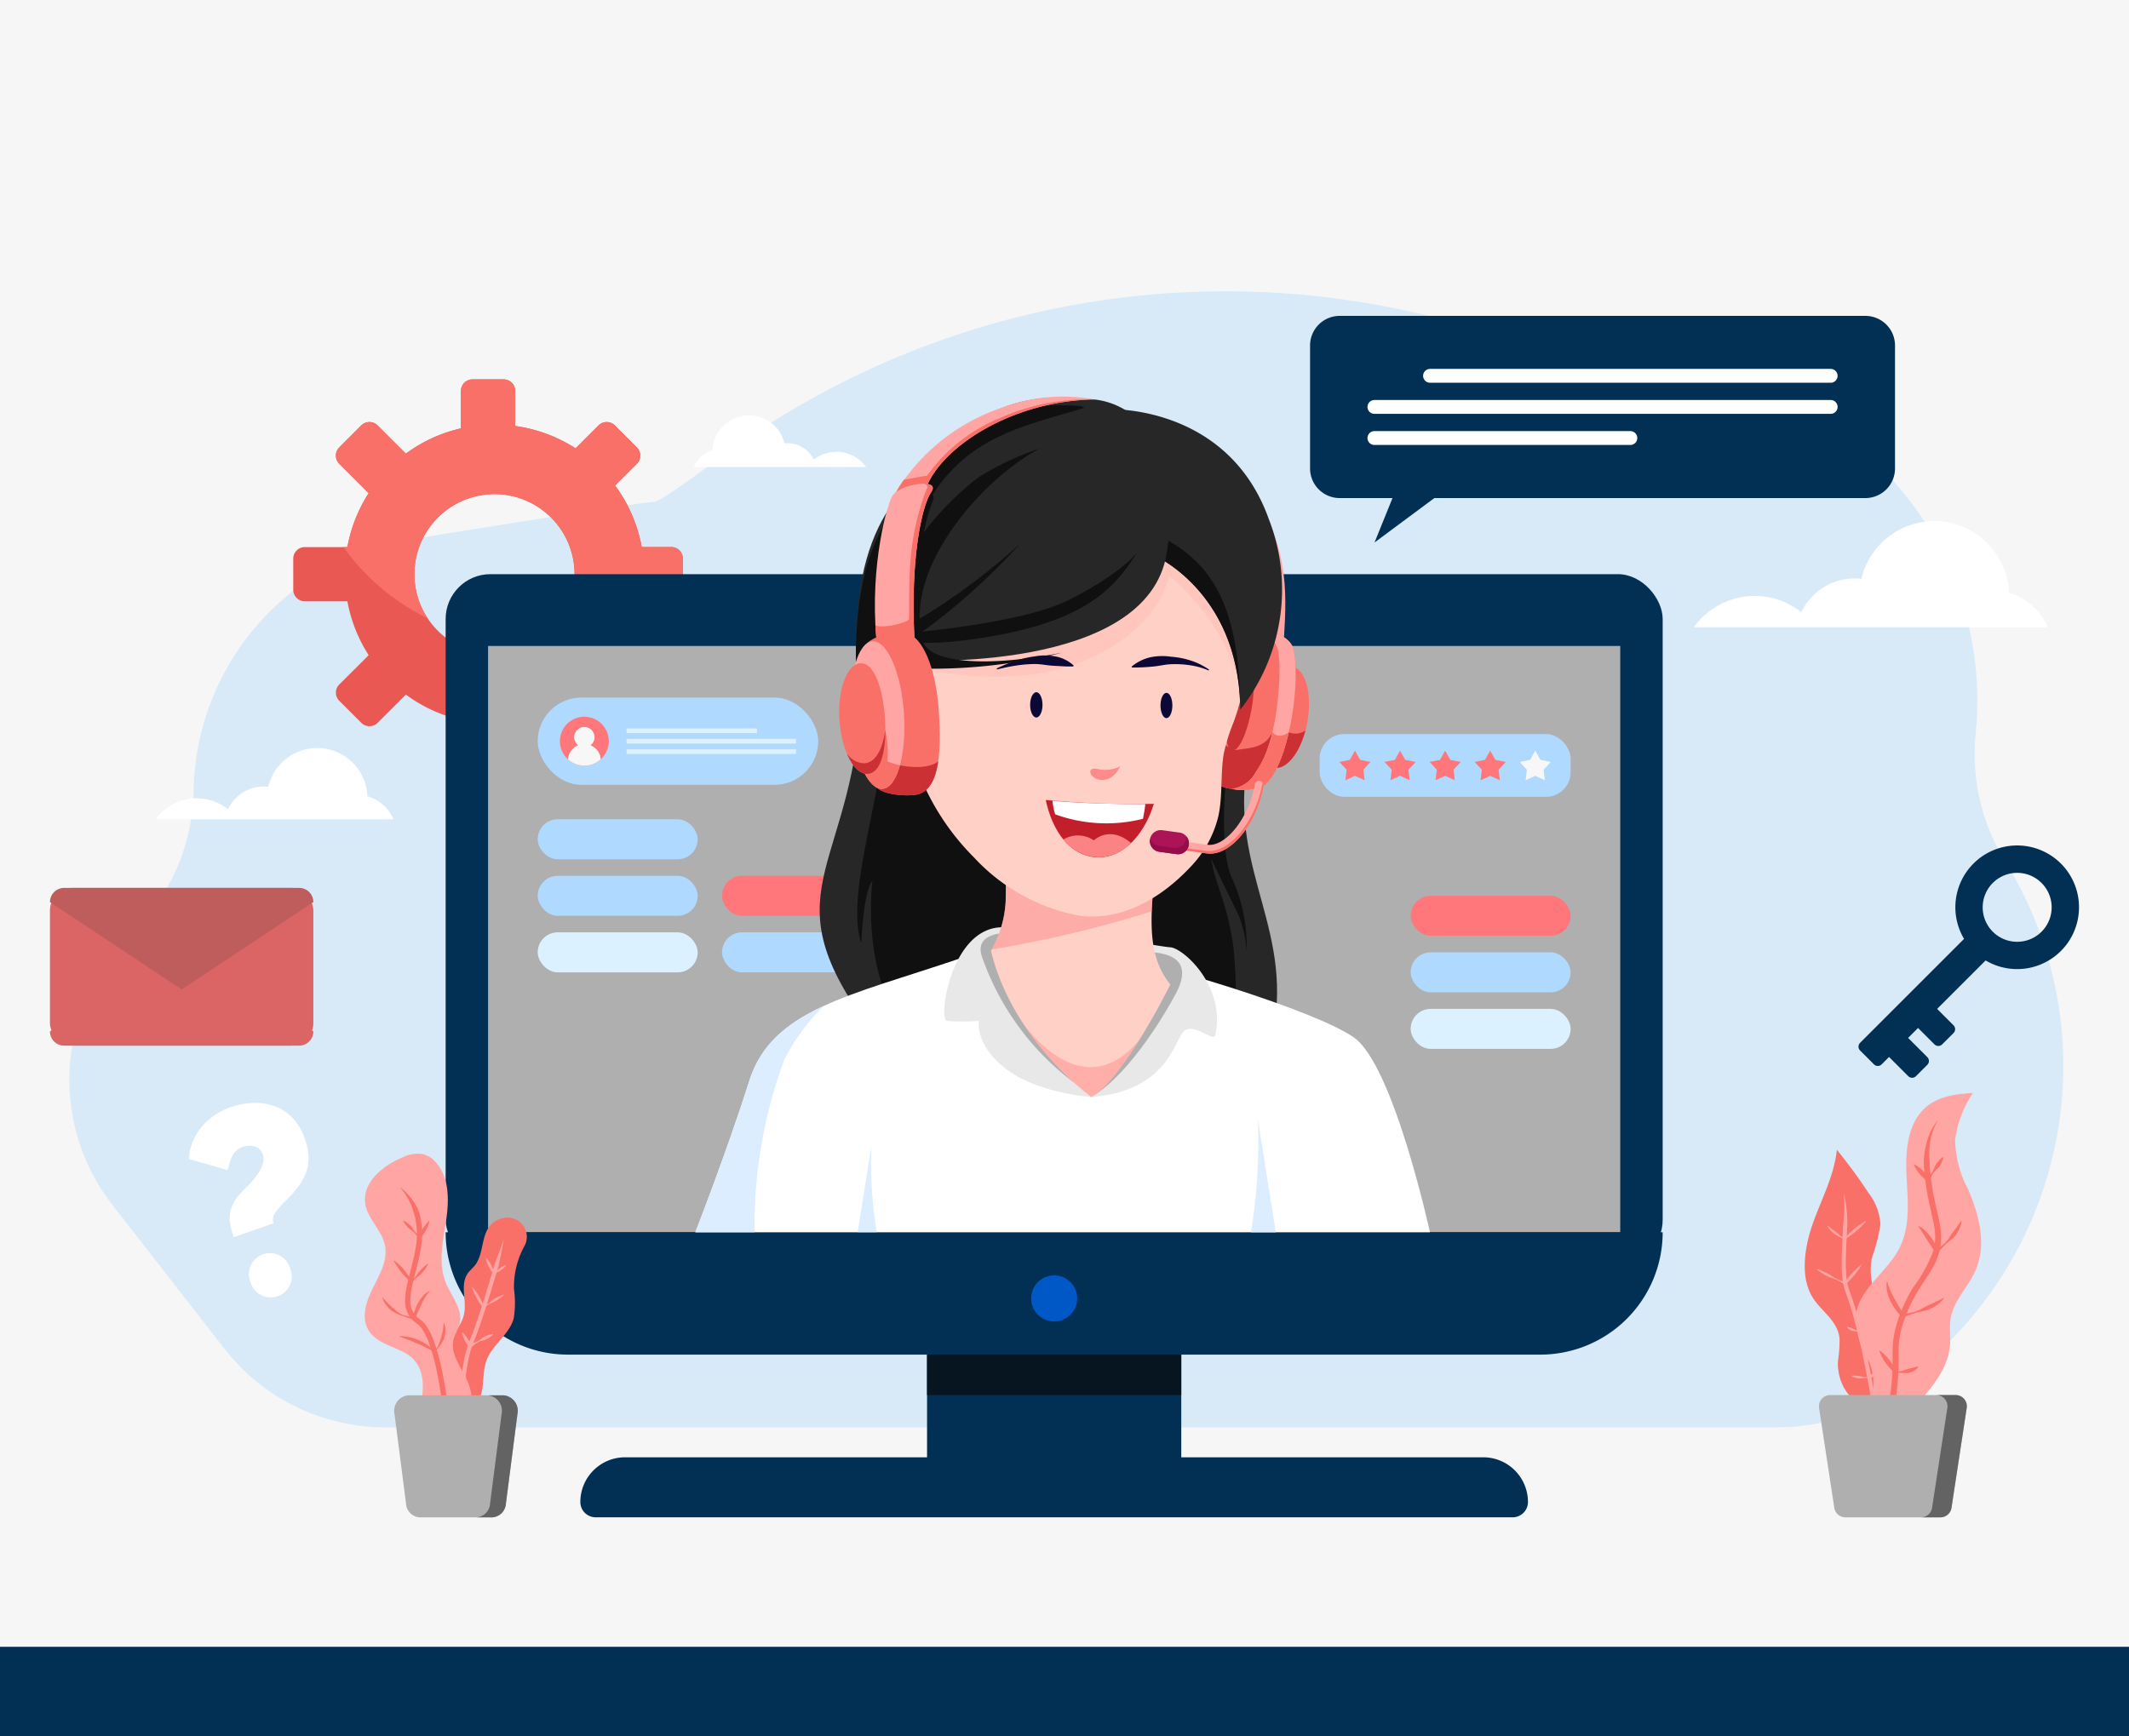 <svg xmlns="http://www.w3.org/2000/svg" width="190" height="155" viewBox="0 0 190 155">
  <g id="Grupo_130304" data-name="Grupo 130304" transform="translate(-495 -6252.001)">
    <g id="Grupo_124996" data-name="Grupo 124996" transform="translate(0 -3.999)">
      <rect id="Rectángulo_33961" data-name="Rectángulo 33961" width="190" height="155" transform="translate(495 6256)" fill="#f6f6f6"/>
      <g id="OBJECTS" transform="translate(499.458 6282)">
        <path id="Trazado_145085" data-name="Trazado 145085" d="M46.936,142.428l10.019,12.865a18.153,18.153,0,0,0,14.323,7H195.6a18.152,18.152,0,0,0,12.535-5.023l2.14-2.043a34.818,34.818,0,0,0,5.573-43.493h0a18.154,18.154,0,0,1-2.621-11.368h0A29.374,29.374,0,0,0,190.29,68.724l-27.756-6.082a75.957,75.957,0,0,0-61.354,13.09c-3.216,2.373-5.5,3.961-5.858,3.951-.713-.019-11.414,1.676-21.677,3.334a23.147,23.147,0,0,0-19.453,22.452h0a18.154,18.154,0,0,1-5.541,12.746h0A18.154,18.154,0,0,0,46.936,142.428Z" transform="translate(-41.371 -60.883)" fill="#a2d4f9" opacity="0.35"/>
        <g id="Grupo_124955" data-name="Grupo 124955" transform="translate(9.444 11.078)">
          <path id="Trazado_145086" data-name="Trazado 145086" d="M588.707,143.1a5.268,5.268,0,0,0-3.446-3.067,6.679,6.679,0,0,0-13.176-1.251,5.251,5.251,0,0,0-5.361,2.98,6.675,6.675,0,0,0-9.592,1.338Z" transform="translate(-419.869 -124.187)" fill="#fff"/>
          <path id="Trazado_145087" data-name="Trazado 145087" d="M91.645,211.81a3.539,3.539,0,0,0-2.314-2.059,4.485,4.485,0,0,0-8.848-.84,3.577,3.577,0,0,0-.406-.024,3.531,3.531,0,0,0-3.194,2.025,4.482,4.482,0,0,0-6.441.9Z" transform="translate(-70.442 -175.754)" fill="#fff"/>
          <path id="Trazado_145088" data-name="Trazado 145088" d="M240.686,104.775a2.565,2.565,0,0,1,1.678-1.493,3.252,3.252,0,0,1,6.415-.609,2.554,2.554,0,0,1,2.61,1.451,3.25,3.25,0,0,1,4.67.651Z" transform="translate(-192.671 -100.163)" fill="#fff"/>
        </g>
        <g id="Grupo_124956" data-name="Grupo 124956" transform="translate(21.71 7.863)">
          <path id="Trazado_145089" data-name="Trazado 145089" d="M148.71,107.54v-2.776a1.032,1.032,0,0,0-1.032-1.032h-2.643a13.236,13.236,0,0,0-2.378-5.493L144.6,96.3a1.032,1.032,0,0,0,0-1.459l-1.964-1.963a1.032,1.032,0,0,0-1.459,0l-2.046,2.046a13.267,13.267,0,0,0-5.39-1.995v-3.13a1.032,1.032,0,0,0-1.032-1.032h-2.776a1.032,1.032,0,0,0-1.032,1.032v3.341a13.3,13.3,0,0,0-4.916,2.254l-2.52-2.517a1.032,1.032,0,0,0-1.459,0l-1.964,1.964a1.032,1.032,0,0,0,0,1.459l2.624,2.624a13.339,13.339,0,0,0-1.9,4.812h-3.8a1.032,1.032,0,0,0-1.032,1.032v2.776a1.032,1.032,0,0,0,1.032,1.032h3.8a13.325,13.325,0,0,0,1.9,4.809L118.043,116a1.031,1.031,0,0,0,0,1.459l1.964,1.964a1.032,1.032,0,0,0,1.459,0l2.52-2.517a13.257,13.257,0,0,0,4.916,2.257v3.341a1.032,1.032,0,0,0,1.032,1.032h2.776a1.032,1.032,0,0,0,1.032-1.032v-3.13a13.28,13.28,0,0,0,5.39-2l2.046,2.046a1.032,1.032,0,0,0,1.459,0l1.964-1.964a1.032,1.032,0,0,0,0-1.459l-1.943-1.943a13.284,13.284,0,0,0,2.378-5.49h2.643A1.032,1.032,0,0,0,148.71,107.54ZM137.918,110a7.135,7.135,0,0,1-2.73,2.493,6.922,6.922,0,0,1-1.883.665,7.136,7.136,0,0,1-3.694-.237,6.928,6.928,0,0,1-1.562-.749,7.121,7.121,0,0,1-2.5-2.728,6.977,6.977,0,0,1-.559-1.443,7.142,7.142,0,0,1,0-3.693,6.9,6.9,0,0,1,.562-1.446,7.15,7.15,0,0,1,2.493-2.728,6.94,6.94,0,0,1,1.562-.749,7.127,7.127,0,0,1,3.694-.237,6.93,6.93,0,0,1,1.883.665,7.153,7.153,0,0,1,2.73,2.493,7.147,7.147,0,0,1,0,7.7Z" transform="translate(-113.932 -88.763)" fill="#ea5854"/>
          <path id="Trazado_145090" data-name="Trazado 145090" d="M157.373,103.732H154.73a13.239,13.239,0,0,0-2.379-5.493l1.943-1.943a1.032,1.032,0,0,0,0-1.459l-1.964-1.963a1.032,1.032,0,0,0-1.459,0l-2.046,2.046a13.267,13.267,0,0,0-5.39-1.995v-3.13a1.032,1.032,0,0,0-1.032-1.032h-2.776a1.032,1.032,0,0,0-1.032,1.032v3.341a13.3,13.3,0,0,0-4.916,2.254l-2.52-2.517a1.032,1.032,0,0,0-1.459,0l-1.964,1.964a1.032,1.032,0,0,0,0,1.459l2.624,2.624a13.334,13.334,0,0,0-1.9,4.812H128.1a20.24,20.24,0,0,0,7.537,6.368,7.141,7.141,0,0,1-.392-.658,6.978,6.978,0,0,1-.559-1.443,7.143,7.143,0,0,1,0-3.693,6.906,6.906,0,0,1,.562-1.446,7.15,7.15,0,0,1,2.493-2.728,6.94,6.94,0,0,1,1.562-.749A7.127,7.127,0,0,1,143,99.145a6.93,6.93,0,0,1,1.883.665,7.154,7.154,0,0,1,2.73,2.493,7.147,7.147,0,0,1,0,7.7,7.138,7.138,0,0,1-2.088,2.112,20.037,20.037,0,0,0,9.01-2.665c.073-.288.14-.578.195-.873h1.189a20.252,20.252,0,0,0,2.485-2.028v-1.78A1.032,1.032,0,0,0,157.373,103.732Z" transform="translate(-123.627 -88.763)" fill="#f97068"/>
        </g>
        <g id="Grupo_124977" data-name="Grupo 124977" transform="translate(35.313 9.401)">
          <g id="Grupo_124966" data-name="Grupo 124966" transform="translate(0 15.851)">
            <rect id="Rectángulo_34189" data-name="Rectángulo 34189" width="22.688" height="14.81" transform="translate(42.962 66.705)" fill="#023055"/>
            <rect id="Rectángulo_34190" data-name="Rectángulo 34190" width="22.688" height="6.573" transform="translate(42.962 66.705)" fill="#071521"/>
            <rect id="Rectángulo_34191" data-name="Rectángulo 34191" width="108.612" height="61.631" rx="4" fill="#023055"/>
            <path id="Trazado_145180" data-name="Trazado 145180" d="M0,0H101.039V52.337H0Z" transform="translate(3.786 6.41)" fill="#afafaf"/>
            <path id="Rectángulo_34193" data-name="Rectángulo 34193" d="M0,0H108.612a0,0,0,0,1,0,0V0A10.921,10.921,0,0,1,97.692,10.921H10.921A10.921,10.921,0,0,1,0,0V0A0,0,0,0,1,0,0Z" transform="translate(0 58.747)" fill="#023055"/>
            <circle id="Elipse_4869" data-name="Elipse 4869" cx="2.055" cy="2.055" r="2.055" transform="translate(52.251 62.595)" fill="#0058c6"/>
            <path id="Trazado_145091" data-name="Trazado 145091" d="M287.99,435.3H206.151a1.365,1.365,0,0,1-1.365-1.365h0a3.992,3.992,0,0,1,3.992-3.992h76.585a3.992,3.992,0,0,1,3.992,3.992h0A1.365,1.365,0,0,1,287.99,435.3Z" transform="translate(-192.765 -351.11)" fill="#023055"/>
            <g id="Grupo_124965" data-name="Grupo 124965" transform="translate(8.215 11.018)">
              <g id="Grupo_124958" data-name="Grupo 124958" transform="translate(69.784 3.256)">
                <rect id="Rectángulo_34194" data-name="Rectángulo 34194" width="22.399" height="5.602" rx="2.192" fill="#afd9ff"/>
                <g id="Grupo_124957" data-name="Grupo 124957" transform="translate(1.768 1.482)">
                  <path id="Trazado_145092" data-name="Trazado 145092" d="M446.377,208.533l-.857.392.108-.937-.638-.694.924-.187.463-.821.463.821.924.187-.638.694.108.937Z" transform="translate(-444.99 -206.287)" fill="#ff777a"/>
                  <path id="Trazado_145093" data-name="Trazado 145093" d="M460.637,208.533l-.857.392.108-.937-.638-.694.924-.187.463-.821.463.821.924.187-.638.694.108.937Z" transform="translate(-455.228 -206.287)" fill="#ff777a"/>
                  <path id="Trazado_145094" data-name="Trazado 145094" d="M474.9,208.533l-.857.392.108-.937-.638-.694.924-.187.463-.821.463.821.924.187-.638.694.108.937Z" transform="translate(-465.466 -206.287)" fill="#ff777a"/>
                  <path id="Trazado_145095" data-name="Trazado 145095" d="M489.157,208.533l-.857.392.108-.937-.638-.694.924-.187.463-.821.463.821.924.187-.638.694.108.937Z" transform="translate(-475.704 -206.287)" fill="#ff777a"/>
                  <path id="Trazado_145096" data-name="Trazado 145096" d="M503.417,208.533l-.857.392.108-.937-.638-.694.924-.187.463-.821.463.821.924.187-.638.694.108.937Z" transform="translate(-485.943 -206.287)" fill="#f7f7f7"/>
                </g>
              </g>
              <g id="Grupo_124962" data-name="Grupo 124962">
                <rect id="Rectángulo_34195" data-name="Rectángulo 34195" width="25.035" height="7.786" rx="3.893" fill="#afd9ff"/>
                <g id="Grupo_124961" data-name="Grupo 124961" transform="translate(1.312 1.039)">
                  <g id="Grupo_124959" data-name="Grupo 124959" transform="translate(0 0)">
                    <circle id="Elipse_4870" data-name="Elipse 4870" cx="2.183" cy="2.183" r="2.183" transform="matrix(0.384, -0.923, 0.923, 0.384, 0, 4.03)" fill="#ff777a"/>
                    <path id="Trazado_145097" data-name="Trazado 145097" d="M200.865,201.691a2.174,2.174,0,0,0,2.931,0,1.471,1.471,0,0,0-.917-1.249.908.908,0,1,0-1.1,0A1.471,1.471,0,0,0,200.865,201.691Z" transform="translate(-199.476 -197.223)" fill="#f7f7f7"/>
                  </g>
                  <g id="Grupo_124960" data-name="Grupo 124960" transform="translate(6.621 1.715)">
                    <rect id="Rectángulo_34196" data-name="Rectángulo 34196" width="11.635" height="0.417" fill="#dcf1ff"/>
                    <rect id="Rectángulo_34197" data-name="Rectángulo 34197" width="15.119" height="0.417" transform="translate(0 0.931)" fill="#dcf1ff"/>
                    <rect id="Rectángulo_34198" data-name="Rectángulo 34198" width="15.119" height="0.417" transform="translate(0 1.862)" fill="#dcf1ff"/>
                  </g>
                </g>
              </g>
              <g id="Grupo_124963" data-name="Grupo 124963" transform="translate(0 10.863)">
                <rect id="Rectángulo_34199" data-name="Rectángulo 34199" width="14.278" height="3.571" rx="1.786" fill="#afd9ff"/>
                <rect id="Rectángulo_34200" data-name="Rectángulo 34200" width="14.278" height="3.571" rx="1.786" transform="translate(0 5.046)" fill="#afd9ff"/>
                <rect id="Rectángulo_34201" data-name="Rectángulo 34201" width="14.278" height="3.571" rx="1.786" transform="translate(0 10.092)" fill="#dcf1ff"/>
                <rect id="Rectángulo_34202" data-name="Rectángulo 34202" width="14.278" height="3.571" rx="1.786" transform="translate(16.449 5.046)" fill="#ff777a"/>
                <rect id="Rectángulo_34203" data-name="Rectángulo 34203" width="14.278" height="3.571" rx="1.786" transform="translate(16.449 10.092)" fill="#afd9ff"/>
              </g>
              <g id="Grupo_124964" data-name="Grupo 124964" transform="translate(77.905 17.695)">
                <rect id="Rectángulo_34204" data-name="Rectángulo 34204" width="14.278" height="3.571" rx="1.786" fill="#ff777a"/>
                <rect id="Rectángulo_34205" data-name="Rectángulo 34205" width="14.278" height="3.571" rx="1.786" transform="translate(0 5.046)" fill="#afd9ff"/>
                <rect id="Rectángulo_34206" data-name="Rectángulo 34206" width="14.278" height="3.571" rx="1.786" transform="translate(0 10.092)" fill="#dcf1ff"/>
              </g>
            </g>
          </g>
          <g id="Grupo_124976" data-name="Grupo 124976" transform="translate(22.283)">
            <g id="Grupo_124967" data-name="Grupo 124967" transform="translate(11.098 22.898)">
              <path id="Trazado_145098" data-name="Trazado 145098" d="M284.319,178.274c-.644,16.281-8.216,17.93,0,29.675s36.513,7.584,36.994-1.308-5.495-14.249-1.579-25.376S284.319,178.274,284.319,178.274Z" transform="translate(-280.521 -175.404)" fill="#272727"/>
              <path id="Trazado_145099" data-name="Trazado 145099" d="M294.962,185.968c-.954,7.4-3.493,14.7-2.189,18.709,0,0,.143-4.513.988-5.6,0,0-.844,6.334,1.74,11.472s30.476,4.159,30.476,4.159a49.667,49.667,0,0,0,0-9.705c-.571-4.078-1.658-5.662-1.971-7.846,0,0,1.72,3.551,2.389,4.911a10.1,10.1,0,0,1,.76,3.352,14.64,14.64,0,0,0-1.232-6.4c-1.414-2.773-.566-10.419-.147-13.392s-19.674-6.5-21.861-5.307S294.962,185.968,294.962,185.968Z" transform="translate(-289.056 -178.765)" fill="#101010"/>
            </g>
            <g id="Grupo_124968" data-name="Grupo 124968" transform="translate(0 37.876)">
              <path id="Trazado_145100" data-name="Trazado 145100" d="M264.655,270.732c-9.695,3.284-16.649,4.52-18.658,10.856s-4.825,13.541-4.825,13.541h65.559s-3.245-14.932-6.8-17.4-17.463-6.616-21.713-7.326S264.655,270.732,264.655,270.732Z" transform="translate(-241.172 -258.408)" fill="#fff"/>
              <path id="Trazado_145101" data-name="Trazado 145101" d="M417.606,323.1a49.891,49.891,0,0,1-.621,10.045h2.222Z" transform="translate(-367.4 -296.422)" fill="#dcedff"/>
              <path id="Trazado_145102" data-name="Trazado 145102" d="M293.753,331.4a38.259,38.259,0,0,0,.477,7.7h-1.7Z" transform="translate(-278.042 -302.385)" fill="#dcedff"/>
              <path id="Trazado_145103" data-name="Trazado 145103" d="M249.088,291.885a17.5,17.5,0,0,1,3.594-4.872c-3.327,1.53-5.656,3.436-6.685,6.681-2.009,6.336-4.825,13.541-4.825,13.541h5.289A42.77,42.77,0,0,1,249.088,291.885Z" transform="translate(-241.172 -270.514)" fill="#dcedff"/>
              <path id="Trazado_145104" data-name="Trazado 145104" d="M333.075,277.315s-4.714-.309-7.573-2.473-2.473-4.327-2.473-4.327a16.937,16.937,0,0,1-2.859,0c-.773-.155.337-8.206,4.843-8.352s13.946,1.722,15.1,1.785,4.982,3.489,4.018,7.831c-.155.7-2.021-1.263-2.871-.258S339.72,276.774,333.075,277.315Z" transform="translate(-297.728 -252.666)" fill="#e8e8e8"/>
              <path id="Trazado_145105" data-name="Trazado 145105" d="M339.758,277.471a23.766,23.766,0,0,1-8.211-11.255c-.4-1.18.278-1.839,1.53-2.04Z" transform="translate(-305.975 -254.118)" fill="#afafaf"/>
              <path id="Trazado_145106" data-name="Trazado 145106" d="M367.348,282.892c3.315-2.122,6.367-7.337,7.295-9.076s.964-3.375-1.875-3.677S367.348,282.892,367.348,282.892Z" transform="translate(-331.762 -258.395)" fill="#afafaf"/>
              <path id="Trazado_145107" data-name="Trazado 145107" d="M349.764,229.678c-.854,6.893-1.343,10.579.962,13.438,0,0-4.108,8.345-7.044,10.045,0,0-7.032-5.022-8.963-13.058a9.8,9.8,0,0,0,1.313-4.4,66.736,66.736,0,0,0-.232-7.186Z" transform="translate(-308.335 -228.512)" fill="#ffd0c5"/>
              <path id="Trazado_145108" data-name="Trazado 145108" d="M355.345,294.188c-4.288,5.192-8.707.81-10.348-1.416a26.9,26.9,0,0,0,6.065,6.525C352.413,298.515,354.012,296.325,355.345,294.188Z" transform="translate(-315.715 -274.648)" fill="#fe8a8b" opacity="0.476"/>
              <path id="Trazado_145109" data-name="Trazado 145109" d="M336.2,235.956a9.982,9.982,0,0,1-1.246,4.293,105.232,105.232,0,0,0,14.283-3.4c.067-1.89.351-4.142.695-6.915l-8.518-.711-5.437-.353A64.754,64.754,0,0,1,336.2,235.956Z" transform="translate(-308.508 -228.77)" fill="#fe8a8b" opacity="0.505"/>
            </g>
            <g id="Grupo_124975" data-name="Grupo 124975" transform="translate(12.839)">
              <g id="Grupo_124969" data-name="Grupo 124969" transform="translate(32.772 6.959)">
                <path id="Trazado_145110" data-name="Trazado 145110" d="M412.761,133.411c.273-4.347.345-8.3-3.048-13.373s-2.676,8.309-2.62,8.462,3.007,5.794,3.007,5.794Z" transform="translate(-405.836 -118.892)" fill="#ffa6a4"/>
                <path id="Trazado_145111" data-name="Trazado 145111" d="M420.175,183.829c-.431,2.5-.139,4.564,1.06,4.771s2.519-1.653,2.95-4.153-.192-4.694-1.39-4.9S420.606,181.329,420.175,183.829Z" transform="translate(-415.166 -162.429)" fill="#f97068"/>
                <path id="Trazado_145112" data-name="Trazado 145112" d="M424.446,200.048l-.755.307-.74,2.049s-.125.254-.279.581a1.049,1.049,0,0,0,.49.23c1.062.183,2.219-1.258,2.769-3.327A1.545,1.545,0,0,1,424.446,200.048Z" transform="translate(-417.094 -177.044)" fill="#cb3034"/>
                <path id="Trazado_145113" data-name="Trazado 145113" d="M406.793,167.425c.93-.172,3.567.527,3.867,1.889.681,3.1-.45,10.284-2.525,12.058-.756.646-2.862.515-3.61.285-1.9-.582-1.9-3.615-1.21-7.638S405.5,167.665,406.793,167.425Z" transform="translate(-402.893 -153.719)" fill="#f97068"/>
                <path id="Trazado_145114" data-name="Trazado 145114" d="M410.367,200.457c-.965.7-1.466,0-1.466,0-.654,1.391-1.857,1.39-3.375,1.6l-.851-.45s-.832.612-1.612,1.165c.14,1.385.614,2.327,1.584,2.625.747.23,2.853.361,3.61-.285C409.165,204.33,409.893,202.513,410.367,200.457Z" transform="translate(-403.014 -177.453)" fill="#cb3034"/>
                <path id="Trazado_145115" data-name="Trazado 145115" d="M416.421,169.315c-.3-1.363-2.937-2.062-3.867-1.889a1.421,1.421,0,0,0-.233.066,2.556,2.556,0,0,1,2.792,2.433c.2,1.366,0,7.551-2.006,10.278a2.912,2.912,0,0,1-2.19,1.58,4.561,4.561,0,0,0,2.978-.411C415.97,179.6,417.1,172.413,416.421,169.315Z" transform="translate(-408.654 -153.719)" fill="#ffa6a4"/>
                <path id="Trazado_145116" data-name="Trazado 145116" d="M416.006,200.457c-.965.7-1.466,0-1.466,0h0a9.888,9.888,0,0,1-1.432,3.479,2.912,2.912,0,0,1-2.19,1.58,4.561,4.561,0,0,0,2.978-.411C414.8,204.33,415.532,202.513,416.006,200.457Z" transform="translate(-408.654 -177.453)" fill="#f97068"/>
                <path id="Trazado_145117" data-name="Trazado 145117" d="M411.323,182.34c-.376,2.183-1.155,3.87-1.739,3.77s-.753-1.952-.377-4.134,1.155-3.87,1.739-3.77S411.7,180.158,411.323,182.34Z" transform="translate(-407.282 -161.474)" fill="#cb3034"/>
              </g>
              <path id="Trazado_145118" data-name="Trazado 145118" d="M309.144,153.893q.039.1.081.19a22,22,0,0,0,4.342,6.182,17.055,17.055,0,0,0,9.41,5.2c3.833.514,7.35-1.619,9.914-4.354a9.861,9.861,0,0,0,2.479-4.5c.4-1.8.185-3.724.479-5.561a16.531,16.531,0,0,1,.888-2.86,21.018,21.018,0,0,0,1.185-9.235,11.245,11.245,0,0,0-1.057-4.266c-.8-1.288-2.664-2.3-3.92-3.087a16.461,16.461,0,0,0-24.385,7.616,10.437,10.437,0,0,0-1.027,6.458C308.1,148.507,308.015,151.164,309.144,153.893Z" transform="translate(-301.539 -119.128)" fill="#ffd0c5"/>
              <path id="Trazado_145119" data-name="Trazado 145119" d="M310.336,147.687s7.263,2,13.676,0,8.59-6.014,9.124-8.1c0,0,5.238,4.107,6.286,10.167,0,0,.36-10.759-2.983-12.1s-10.341-3.091-11.114-2.4-13.754,8.113-13.754,8.113Z" transform="translate(-303.668 -123.571)" fill="#fe8a8b" opacity="0.133"/>
              <g id="Grupo_124971" data-name="Grupo 124971" transform="translate(14.06 23.1)">
                <path id="Trazado_145120" data-name="Trazado 145120" d="M336.547,177.289a14.413,14.413,0,0,1,1.638-.674,9.01,9.01,0,0,1,1.755-.4,4.9,4.9,0,0,1,1.829,0,3.246,3.246,0,0,1,1.643.814l-.029.08a8.234,8.234,0,0,1-.9-.011l-.845-.046c-.552-.021-1.095-.155-1.66-.156a11.192,11.192,0,0,0-1.7.137c-.571.079-1.138.212-1.709.343Z" transform="translate(-336.547 -176.122)" fill="#0c0835"/>
                <path id="Trazado_145121" data-name="Trazado 145121" d="M386.092,177.636a6.535,6.535,0,0,0-1.674-.469,8.935,8.935,0,0,0-1.712-.086c-.572.027-1.122.181-1.686.215a16.547,16.547,0,0,1-1.767.075l-.029-.08a4.042,4.042,0,0,1,1.654-.829,5.309,5.309,0,0,1,1.842-.057,7.655,7.655,0,0,1,1.8.351,6.012,6.012,0,0,1,1.618.807Z" transform="translate(-367.188 -176.288)" fill="#0c0835"/>
                <ellipse id="Elipse_4871" data-name="Elipse 4871" cx="0.552" cy="1.128" rx="0.552" ry="1.128" transform="translate(2.98 3.29)" fill="#0c0835"/>
                <ellipse id="Elipse_4872" data-name="Elipse 4872" cx="0.53" cy="1.128" rx="0.53" ry="1.128" transform="translate(14.614 3.345)" fill="#0c0835"/>
                <path id="Trazado_145122" data-name="Trazado 145122" d="M368.812,211.028a2.111,2.111,0,0,1-.819,1.046,1.437,1.437,0,0,1-1.293.137c-.671-.283-.856-1.066.057-.889a3.142,3.142,0,0,0,1.058.061C368,211.356,368.732,211.237,368.812,211.028Z" transform="translate(-357.789 -201.183)" fill="#fe8a8b"/>
                <g id="Grupo_124970" data-name="Grupo 124970" transform="translate(4.376 12.911)">
                  <path id="Trazado_145123" data-name="Trazado 145123" d="M352.062,221.9a83.89,83.89,0,0,0,9.642.342c-.74,2.454-2.56,4.859-5.054,4.77C354.091,226.923,352.6,224.459,352.062,221.9Z" transform="translate(-352.062 -221.901)" fill="#c31f2a"/>
                  <path id="Trazado_145124" data-name="Trazado 145124" d="M363.678,233.51c-1.926-1.622-3.316-.234-3.316-.234a2.519,2.519,0,0,0-2.719-.081,4.171,4.171,0,0,0,2.224,1.474c.279.038.569.076.86.113A4.121,4.121,0,0,0,363.678,233.51Z" transform="translate(-356.069 -229.671)" fill="#fb8384"/>
                  <path id="Trazado_145125" data-name="Trazado 145125" d="M354.181,222.137a5.934,5.934,0,0,0,.243,1.212,13.345,13.345,0,0,0,7.83.4,13.225,13.225,0,0,0,.213-1.318C360.392,222.466,356.411,222.356,354.181,222.137Z" transform="translate(-353.583 -222.07)" fill="#fff"/>
                </g>
              </g>
              <g id="Grupo_124972" data-name="Grupo 124972" transform="translate(27.727 34.309)">
                <path id="Trazado_145126" data-name="Trazado 145126" d="M396.534,222.341a2.549,2.549,0,0,1-.548-.014c-1.755-.238-2.7-.369-2.7-.369l.107-.769s.939.131,2.692.368c1.616.221,3.689-2.348,4.236-5.367a.391.391,0,0,1,.436-.324h0a.386.386,0,0,1,.332.446C400.526,219.5,398.435,222.189,396.534,222.341Z" transform="translate(-390.954 -215.863)" fill="#ffa6a4"/>
                <path id="Trazado_145127" data-name="Trazado 145127" d="M401,216.339a.385.385,0,0,1,0,.084c-.568,3.186-2.659,5.876-4.56,6.028a2.549,2.549,0,0,1-.548-.014c-1.385-.188-2.261-.309-2.569-.351l-.03.214s.94.131,2.7.369a2.567,2.567,0,0,0,.548.014c1.9-.152,3.992-2.842,4.56-6.028A.375.375,0,0,0,401,216.339Z" transform="translate(-390.954 -216.205)" fill="#f97068"/>
                <path id="Trazado_145128" data-name="Trazado 145128" d="M387.385,233.572l-1.54-.211a.971.971,0,0,1-.831-1.094h0a.972.972,0,0,1,1.094-.831l1.54.211a.971.971,0,0,1,.831,1.094h0A.971.971,0,0,1,387.385,233.572Z" transform="translate(-385.006 -227.038)" fill="#ad1457"/>
                <path id="Trazado_145129" data-name="Trazado 145129" d="M388.254,233.4a.951.951,0,0,1-.007.192h0a.971.971,0,0,1-1.094.831l-1.347-.184a.967.967,0,0,1-.774-.624c-.005.024-.014.046-.017.07h0a.971.971,0,0,0,.831,1.094l1.54.211a.971.971,0,0,0,1.094-.83h0A.965.965,0,0,0,388.254,233.4Z" transform="translate(-385.006 -228.453)" fill="#950c48"/>
              </g>
              <g id="Grupo_124973" data-name="Grupo 124973" transform="translate(1.491 0.072)">
                <path id="Trazado_145130" data-name="Trazado 145130" d="M376.313,111.219s7.727,3.245,7.8,13.831a17.279,17.279,0,0,0,2.55-17c-3.632-10.2-14.14-9.813-14.14-9.813Z" transform="translate(-349.81 -97.175)" fill="#272727"/>
                <path id="Trazado_145131" data-name="Trazado 145131" d="M385.108,139.835s7.537,3.172,7.793,13.456c0-.06,0-.116,0-.177-.126-10.376-3.723-13.132-7.278-15.021l-.846.606Z" transform="translate(-358.605 -125.791)" fill="#101010"/>
                <path id="Trazado_145132" data-name="Trazado 145132" d="M296.72,117.944s21.3,1.236,23-9.581-3.76-13.443-6.439-13.7-7.9-.879-12.363,3.451-9.449,6.954-8.895,20.966Z" transform="translate(-291.981 -94.473)" fill="#272727"/>
                <path id="Trazado_145133" data-name="Trazado 145133" d="M307.216,148.126c.929-.517,1.856-1.047,2.752-1.632s1.788-1.181,2.654-1.816a55.954,55.954,0,0,0,5-4.086,56.217,56.217,0,0,1-4.615,4.568q-1.217,1.083-2.505,2.091c-.853.68-1.745,1.311-2.649,1.933Z" transform="translate(-302.919 -127.585)" fill="#101010"/>
                <path id="Trazado_145134" data-name="Trazado 145134" d="M319.492,110.638c-5.047,2.73-10.6,9.3-10.7,14.735a4.5,4.5,0,0,1-1.012-4.821c1.122-2.84,4.427-5.986,6.258-7.339A25.494,25.494,0,0,1,319.492,110.638Z" transform="translate(-303.086 -106.079)" fill="#101010"/>
                <path id="Trazado_145135" data-name="Trazado 145135" d="M297.989,115.619c-.676-1.752-.213-7.733,0-9.432a15.929,15.929,0,0,1,.908-3.313c.068-.319-.079-.415-.079-.415,3.514-5.409,8.5-6.182,13.558-7.764l-.291-.144c-2.858-.226-7.3-.194-11.166,3.561-4.465,4.331-9.449,6.954-8.895,20.966l4.7-1.133a47.79,47.79,0,0,0,13.674-1.391C303.289,117.95,298.664,117.371,297.989,115.619Z" transform="translate(-291.981 -93.769)" fill="#101010"/>
                <path id="Trazado_145136" data-name="Trazado 145136" d="M324.616,143.6c-2.088,3.259-4.671,6.3-14.534,7.716-6.57.944-7.609-.4-7.609-.4s11.467-.764,16.1-3.115S324.616,143.6,324.616,143.6Z" transform="translate(-299.515 -129.745)" fill="#101010"/>
              </g>
              <g id="Grupo_124974" data-name="Grupo 124974">
                <path id="Trazado_145137" data-name="Trazado 145137" d="M306.494,102.531c1.276-3.735,7.676-7.952,15.093-8.055a15.4,15.4,0,0,0-8.242.721,17.687,17.687,0,0,0-9.373,7.371C302.219,105.6,306.494,102.531,306.494,102.531Z" transform="translate(-298.796 -94.216)" fill="#ffa6a4"/>
                <path id="Trazado_145138" data-name="Trazado 145138" d="M313.615,96.86a14.892,14.892,0,0,0-6.31,5.061c-.2.026-2.055.37-2.084.376-.211.3-.41.612-.591.924-.063.109-.116.208-.164.3a6.206,6.206,0,0,1,1.656.021,1.043,1.043,0,0,0,.565-.043c.278-.184.465-.318.465-.318,1.276-3.735,7.676-7.952,15.093-8.055A19.4,19.4,0,0,0,313.615,96.86Z" transform="translate(-299.454 -94.869)" fill="#f97068"/>
                <path id="Trazado_145139" data-name="Trazado 145139" d="M301.5,135.481c-.349-6.938.631-11.671,1.507-12.958s-2.718-.728-3.439.283c-.467.655-2.048,6.174-1.468,12.723S301.5,135.481,301.5,135.481Z" transform="translate(-294.789 -114.002)" fill="#ffa6a4"/>
                <path id="Trazado_145140" data-name="Trazado 145140" d="M302.48,121.776c.309.117.4.272.18.606a22.666,22.666,0,0,0-1.352,5.86c-.232,2.589-.116,5.306-.167,5.615s-2.317.88-3,.569c.02.365.045.733.078,1.105.043.484.1.894.163,1.242.688.078,1.643.112,2.516.125a13.939,13.939,0,0,0,.721-1.415c-.349-6.938.631-11.671,1.507-12.958C303.479,122,303.1,121.785,302.48,121.776Z" transform="translate(-294.912 -114.003)" fill="#f97068"/>
                <path id="Trazado_145141" data-name="Trazado 145141" d="M296.706,168.987c-.907-.267-3.6.157-4.041,1.481-1,3.012-.611,10.276,1.271,12.254.686.721,2.794.807,3.561.655,1.947-.384,2.265-3.4,1.99-7.473S297.965,169.357,296.706,168.987Z" transform="translate(-290.598 -147.844)" fill="#f97068"/>
                <path id="Trazado_145142" data-name="Trazado 145142" d="M295.152,197.577c.686.721,2.794.807,3.561.655,1.119-.221,1.7-1.314,1.937-2.974-.936.8-3.33.546-4.54,0a20.767,20.767,0,0,0-.442-5.656,44.649,44.649,0,0,0-1.843,4.875A6.84,6.84,0,0,0,295.152,197.577Z" transform="translate(-291.815 -162.699)" fill="#cb3034"/>
                <path id="Trazado_145143" data-name="Trazado 145143" d="M295.041,178.085c.246,3.638-.613,6.659-1.919,6.747s-2.563-2.79-2.809-6.428.613-6.659,1.919-6.747S294.8,174.447,295.041,178.085Z" transform="translate(-289.262 -149.815)" fill="#ffa6a4"/>
                <path id="Trazado_145144" data-name="Trazado 145144" d="M295.4,199.881s-1.668.208-2.312,2.733c.539,1.555,1.289,2.536,2.058,2.484.664-.045,1.212-.851,1.558-2.109a5.6,5.6,0,0,1-1.122-.351A8.977,8.977,0,0,0,295.4,199.881Z" transform="translate(-291.282 -170.08)" fill="#f97068"/>
                <path id="Trazado_145145" data-name="Trazado 145145" d="M290.773,183.516c.184,2.725-.309,4.9-1.522,4.982s-2.346-2.061-2.53-4.786.65-5,1.863-5.082S290.588,180.791,290.773,183.516Z" transform="translate(-286.694 -154.821)" fill="#f97068"/>
                <path id="Trazado_145146" data-name="Trazado 145146" d="M290.68,202.814a1.944,1.944,0,0,1-1.571-.88c.481,1.151,1.163,1.871,1.875,1.823,1.044-.07,1.553-1.691,1.558-3.876C292.283,201.6,291.668,202.747,290.68,202.814Z" transform="translate(-288.428 -170.08)" fill="#cb3034"/>
              </g>
            </g>
          </g>
        </g>
        <g id="Grupo_124991" data-name="Grupo 124991" transform="translate(28.095 71.566)">
          <g id="Grupo_124983" data-name="Grupo 124983" transform="translate(128.504)">
            <g id="Grupo_124979" data-name="Grupo 124979" transform="translate(0 5.068)">
              <path id="Trazado_145147" data-name="Trazado 145147" d="M597.774,355.509a2.836,2.836,0,0,0,2.5-3.083,12.082,12.082,0,0,0-.48-3.182c-.685-2.321-2.1-4.564-1.588-7.015a16.2,16.2,0,0,0,.756-2.974,5.024,5.024,0,0,0-1.054-2.788,47.265,47.265,0,0,0-2.833-3.866c-.244,2.305-1.351,4.358-2.121,6.51s-1.169,4.8-.074,6.622c.782,1.3,2.261,2.088,2.433,3.716a12.772,12.772,0,0,1-.142,2.011c-.106,1.917,1.073,3.747,2.608,4.049Z" transform="translate(-592.202 -332.601)" fill="#f97068"/>
              <g id="Grupo_124978" data-name="Grupo 124978" transform="translate(1.078 3.862)">
                <path id="Trazado_145148" data-name="Trazado 145148" d="M607.3,368.433l-.592-2.755c-.145-.925-.3-1.849-.474-2.769-.342-1.841-.737-3.672-1.232-5.474-.126-.45-.255-.9-.4-1.341-.069-.223-.148-.441-.223-.661s-.162-.432-.232-.677a6.643,6.643,0,0,1-.2-1.431c-.026-.476-.019-.949-.012-1.421.025-.943.086-1.88.121-2.814a12.294,12.294,0,0,0,.057-2.8,11.145,11.145,0,0,1,.314,2.81c-.036.941-.1,1.877-.121,2.809-.008.466-.015.932.011,1.393a6.273,6.273,0,0,0,.186,1.35c.058.206.14.429.225.653s.157.447.226.672c.147.449.277.9.4,1.356.5,1.817.9,3.657,1.239,5.505.175.924.327,1.851.478,2.778C607.166,366.557,607.252,367.494,607.3,368.433Z" transform="translate(-601.703 -346.293)" fill="#ffa6a4"/>
                <path id="Trazado_145149" data-name="Trazado 145149" d="M599.431,355.567c.269.188.512.38.765.569.124.1.237.209.362.31a1.669,1.669,0,0,0,.4.254l-.045.005c.152-.142.289-.3.439-.448s.3-.284.461-.421a6.14,6.14,0,0,1,1.035-.707l.016.019a6.12,6.12,0,0,1-.881.891c-.162.13-.329.255-.5.379s-.352.227-.519.351l-.024.018-.021-.012a4.811,4.811,0,0,0-.431-.225,2.659,2.659,0,0,1-.429-.237,2.228,2.228,0,0,1-.651-.729Z" transform="translate(-598.457 -352.638)" fill="#ffa6a4"/>
                <path id="Trazado_145150" data-name="Trazado 145150" d="M596.038,369.314a6,6,0,0,1,.661.265,4.438,4.438,0,0,1,.622.333,3.861,3.861,0,0,0,.616.349c.215.1.446.159.668.236l-.111.025a11.037,11.037,0,0,1,.711-.851,7.706,7.706,0,0,1,.819-.756l.019.016a7.711,7.711,0,0,1-.648.908,10.994,10.994,0,0,1-.755.813l-.055.055-.057-.029c-.212-.11-.411-.241-.624-.345a5.346,5.346,0,0,0-.661-.263,3.279,3.279,0,0,1-.639-.311,3.766,3.766,0,0,1-.579-.421Z" transform="translate(-596.026 -362.534)" fill="#ffa6a4"/>
                <path id="Trazado_145151" data-name="Trazado 145151" d="M605.528,386.911a1.8,1.8,0,0,1,.539.146c.081.039.156.1.239.141a.475.475,0,0,0,.259.058l-.036.017c.056-.1.1-.208.16-.3s.121-.191.191-.28a1.974,1.974,0,0,1,.513-.457l.019.015a1.985,1.985,0,0,1-.325.606c-.07.088-.151.168-.228.251s-.175.149-.258.227l-.021.02-.015,0a2.541,2.541,0,0,0-.288-.047,1.269,1.269,0,0,1-.289-.04,1.055,1.055,0,0,1-.471-.329Z" transform="translate(-602.839 -374.967)" fill="#ffa6a4"/>
                <path id="Trazado_145152" data-name="Trazado 145152" d="M607.082,402.289a2.92,2.92,0,0,1,.4,0,1.906,1.906,0,0,1,.387.046,1.941,1.941,0,0,0,.39.08,1.441,1.441,0,0,0,.393-.044l-.044.016a2.658,2.658,0,0,1,.265-.249,2.738,2.738,0,0,1,.283-.225,2.868,2.868,0,0,1,.649-.341l.015.02a2.866,2.866,0,0,1-.508.529,2.711,2.711,0,0,1-.3.209,2.683,2.683,0,0,1-.313.186l-.036.017h-.009a2.745,2.745,0,0,0-.4-.041c-.133,0-.268.028-.4.038a1.366,1.366,0,0,1-.778-.214Z" transform="translate(-603.96 -385.98)" fill="#ffa6a4"/>
              </g>
            </g>
            <g id="Grupo_124981" data-name="Grupo 124981" transform="translate(4.523)">
              <path id="Trazado_145153" data-name="Trazado 145153" d="M610.555,343.5c.946.975,2.438-.215,3.422-1.343,1.237-1.419,2.567-3.058,2.711-5.063.054-.753-.069-1.5.043-2.252.258-1.72,1.636-2.916,2.29-4.507.947-2.307.213-4.94-.7-7.071a9.749,9.749,0,0,1-1.178-4.5,9.931,9.931,0,0,1,1.59-4.137c-1.706.1-3.627.327-4.826,1.955-1.137,1.544-1.2,3.787-1.087,5.77s.286,4.114-.549,5.915c-1.133,2.447-3.952,3.892-4.03,6.613a8.681,8.681,0,0,0,1.188,3.654,4.984,4.984,0,0,1,.393,2.586,2.565,2.565,0,0,0,.644,2.3Z" transform="translate(-608.24 -314.631)" fill="#ffa6a4"/>
              <g id="Grupo_124980" data-name="Grupo 124980" transform="translate(2.14 2.388)">
                <path id="Trazado_145154" data-name="Trazado 145154" d="M615.883,353.575c.105-.656.226-1.308.337-1.96s.212-1.306.29-1.961a26.75,26.75,0,0,0,.514-3.9c.035-.654.022-1.3.026-1.976a8.221,8.221,0,0,1,.249-2.027,14.209,14.209,0,0,1,.663-1.914,14.507,14.507,0,0,1,.936-1.791,12.576,12.576,0,0,0,1.839-3.4,5.236,5.236,0,0,0,.053-1.877c-.1-.626-.265-1.274-.4-1.925a21.714,21.714,0,0,1-.564-3.977,7.614,7.614,0,0,1,.339-2.008,5.293,5.293,0,0,1,.957-1.761,5.725,5.725,0,0,0-.692,1.83,7.223,7.223,0,0,0-.08,1.93,21.287,21.287,0,0,0,.553,3.876c.136.644.3,1.28.41,1.962a5.757,5.757,0,0,1-.061,2.069,6.228,6.228,0,0,1-.83,1.886c-.355.573-.732,1.113-1.073,1.671a14.007,14.007,0,0,0-.9,1.726,13.737,13.737,0,0,0-.636,1.835,7.685,7.685,0,0,0-.233,1.9c0,.652.01,1.326-.026,1.995a28.211,28.211,0,0,1-.519,3.972C616.7,351.046,616.313,352.318,615.883,353.575Z" transform="translate(-615.867 -323.099)" fill="#f97068"/>
                <path id="Trazado_145155" data-name="Trazado 145155" d="M629.4,334.872a2.119,2.119,0,0,1-.221.585,1.646,1.646,0,0,1-.362.49,1.81,1.81,0,0,0-.4.463c-.1.175-.168.377-.257.561l-.082.17-.177-.15c-.118-.1-.231-.205-.343-.311a2.871,2.871,0,0,1-.312-.339,3.5,3.5,0,0,1-.489-.8l.03-.027a3.488,3.488,0,0,1,.762.551,2.861,2.861,0,0,1,.313.338c.1.12.192.241.283.367l-.259.02c.138-.151.3-.286.425-.448a1.823,1.823,0,0,0,.279-.546,1.636,1.636,0,0,1,.32-.519,2.134,2.134,0,0,1,.46-.424Z" transform="translate(-623.674 -331.535)" fill="#f97068"/>
                <path id="Trazado_145156" data-name="Trazado 145156" d="M631.97,355.153a2.285,2.285,0,0,1-.273.865,2.433,2.433,0,0,1-.554.71c-.233.195-.473.37-.679.581s-.4.436-.632.641l-.121.107-.109-.162-.382-.568c-.129-.188-.254-.377-.373-.571l-.36-.576a6.117,6.117,0,0,0-.391-.564l.023-.032a2.034,2.034,0,0,1,.593.408,4.085,4.085,0,0,1,.474.531,4.309,4.309,0,0,1,.382.592c.112.207.221.412.313.631l-.23-.056a4.113,4.113,0,0,0,.727-.472,2.651,2.651,0,0,0,.547-.677c.152-.247.325-.468.5-.7s.327-.463.511-.7Z" transform="translate(-624.635 -346.103)" fill="#f97068"/>
                <path id="Trazado_145157" data-name="Trazado 145157" d="M623.234,375.8a2.844,2.844,0,0,1-.768.7,3.4,3.4,0,0,1-.938.424c-.334.087-.673.139-.994.245s-.637.227-.97.332l-.068.021-.073-.072a5.4,5.4,0,0,1-.55-.671,4.369,4.369,0,0,1-.441-.748,3.872,3.872,0,0,1-.281-.83,2.34,2.34,0,0,1-.022-.875h.04a4.912,4.912,0,0,0,.27.786c.105.252.239.49.366.732l.407.716c.138.238.294.471.44.7l-.141-.051a5.144,5.144,0,0,0,.989-.158,4.164,4.164,0,0,0,.918-.407c.291-.164.595-.287.893-.426s.588-.289.9-.443Z" transform="translate(-617.456 -359.877)" fill="#f97068"/>
                <path id="Trazado_145158" data-name="Trazado 145158" d="M619.309,397.622a1.265,1.265,0,0,1-.435.37,1.506,1.506,0,0,1-.538.177,3.631,3.631,0,0,1-.564-.028,3.969,3.969,0,0,0-.553.013H617.2l-.041-.039a4.669,4.669,0,0,1-.421-.417c-.127-.148-.259-.294-.372-.453a4.268,4.268,0,0,1-.3-.5,3.241,3.241,0,0,1-.233-.556l.032-.024a3.273,3.273,0,0,1,.461.388,4.285,4.285,0,0,1,.39.44c.118.155.218.324.322.49a4.727,4.727,0,0,1,.273.526l-.064-.037a1.168,1.168,0,0,0,.523.025,4.028,4.028,0,0,0,.5-.167c.164-.049.329-.082.5-.123s.332-.087.524-.118Z" transform="translate(-615.826 -375.557)" fill="#f97068"/>
              </g>
            </g>
            <g id="Grupo_124982" data-name="Grupo 124982" transform="translate(1.272 26.964)">
              <path id="Trazado_145159" data-name="Trazado 145159" d="M607.554,421.154h-8.479a1,1,0,0,1-.992-.853l-1.357-8.908a1,1,0,0,1,.993-1.155h11.193a1,1,0,0,1,.993,1.155l-1.357,8.908A1,1,0,0,1,607.554,421.154Z" transform="translate(-596.714 -410.238)" fill="#afafaf"/>
              <path id="Trazado_145160" data-name="Trazado 145160" d="M632.1,410.238h-1.731a1,1,0,0,1,.993,1.155L630,420.3a1,1,0,0,1-.992.853h1.731a1,1,0,0,0,.992-.853l1.357-8.908A1,1,0,0,0,632.1,410.238Z" transform="translate(-619.903 -410.238)" fill="#636363"/>
            </g>
          </g>
          <g id="Grupo_124990" data-name="Grupo 124990" transform="translate(0 5.406)">
            <g id="Grupo_124985" data-name="Grupo 124985" transform="translate(6.722 5.707)">
              <path id="Trazado_145161" data-name="Trazado 145161" d="M168.136,355.544a1.737,1.737,0,0,1-.207,1.049,7.537,7.537,0,0,0-.926,3.846,8.64,8.64,0,0,1-.031,2.624c-.413,1.46-1.953,2.362-2.449,3.8-.439,1.271-.031,2.869-.944,3.856a.853.853,0,0,1-.887.308,1.081,1.081,0,0,1-.382-.318c-1.047-1.189-2.168-2.635-1.845-4.186.3-1.457,1.805-2.442,2.09-3.9.233-1.194-.378-2.571.306-3.577.189-.278.459-.49.665-.754.813-1.045.512-2.709,1.449-3.644a2.16,2.16,0,0,1,1.1-.567,1.717,1.717,0,0,1,2.057,1.472Z" transform="translate(-160.407 -354.034)" fill="#f97068"/>
              <g id="Grupo_124984" data-name="Grupo 124984" transform="translate(1.655 1.949)">
                <path id="Trazado_145162" data-name="Trazado 145162" d="M166.394,379.024c-.063-.777-.09-1.555-.118-2.335.035-.777.077-1.555.143-2.332s.154-1.554.291-2.326a9.89,9.89,0,0,1,.647-2.273c.564-1.426,1.02-2.917,1.48-4.394l.668-2.228q.412-1.091.8-2.191c-.113.772-.29,1.531-.445,2.3l-.67,2.232c-.463,1.485-.915,2.967-1.493,4.428a9.51,9.51,0,0,0-.624,2.195c-.135.756-.221,1.523-.287,2.293s-.11,1.542-.14,2.316Z" transform="translate(-166.276 -360.946)" fill="#ffa6a4"/>
                <path id="Trazado_145163" data-name="Trazado 145163" d="M176.682,367.444a1.821,1.821,0,0,1-.471.468,2.744,2.744,0,0,1-.3.151,1.132,1.132,0,0,0-.27.187l-.036.032-.031-.048c-.074-.113-.164-.219-.236-.333s-.14-.231-.2-.351a2.742,2.742,0,0,1-.252-.776l.022-.011a2.737,2.737,0,0,1,.466.67c.059.121.106.248.157.372s.078.262.124.389l-.067-.016a1.135,1.135,0,0,0,.258-.2,2.728,2.728,0,0,1,.232-.239,1.828,1.828,0,0,1,.587-.312Z" transform="translate(-172.46 -365.122)" fill="#ffa6a4"/>
                <path id="Trazado_145164" data-name="Trazado 145164" d="M173.308,376.7c-.134.11-.271.229-.415.328a3.447,3.447,0,0,1-.449.279c-.16.077-.33.137-.483.224a2.968,2.968,0,0,0-.434.305l-.049.039-.049-.064a7.75,7.75,0,0,1-.567-.879,5.537,5.537,0,0,1-.41-.968l.021-.012a5.553,5.553,0,0,1,.617.85,7.739,7.739,0,0,1,.46.939l-.1-.025a3.177,3.177,0,0,0,.466-.255c.146-.1.277-.224.418-.332a3.061,3.061,0,0,1,.457-.27,2.039,2.039,0,0,1,.509-.188Z" transform="translate(-169.274 -371.724)" fill="#ffa6a4"/>
                <path id="Trazado_145165" data-name="Trazado 145165" d="M170.172,390.587a2.239,2.239,0,0,1-.478.354,1.814,1.814,0,0,1-.543.216,1.4,1.4,0,0,0-.526.252c-.156.118-.309.249-.465.351l-.118.077-.088-.131a3.723,3.723,0,0,1-.338-.608,3.239,3.239,0,0,1-.218-.674l.027-.015a3.236,3.236,0,0,1,.452.545,3.689,3.689,0,0,1,.333.611l-.205-.054a3.5,3.5,0,0,1,.555-.221,1.6,1.6,0,0,0,.512-.286,1.666,1.666,0,0,1,.506-.3,2.053,2.053,0,0,1,.579-.146Z" transform="translate(-167.082 -382.1)" fill="#ffa6a4"/>
              </g>
            </g>
            <g id="Grupo_124987" data-name="Grupo 124987">
              <path id="Trazado_145166" data-name="Trazado 145166" d="M143.831,359.687c-.607-.1-2.885-.829-2.726-1.423.683-2.553,1.366-5.449-1-6.7-1.138-.6-2.566-.906-3.214-2.018-.667-1.145-.176-2.6.423-3.783s1.32-2.448,1.063-3.748c-.269-1.362-1.557-2.366-1.762-3.739-.281-1.874,1.538-3.384,3.287-4.116a3.081,3.081,0,0,1,1.875-.31,2.3,2.3,0,0,1,1.143.738c1.228,1.373,1.178,3.445.9,5.266s-.709,3.743-.023,5.453c.487,1.214,1.53,2.357,1.251,3.635-.112.512-.431.959-.553,1.468-.328,1.374.813,2.612,1.337,3.925a4.816,4.816,0,0,1-1.068,5.047,1.067,1.067,0,0,1-.929.3Z" transform="translate(-136.572 -333.8)" fill="#ffa6a4"/>
              <g id="Grupo_124986" data-name="Grupo 124986" transform="translate(1.558 2.959)">
                <path id="Trazado_145167" data-name="Trazado 145167" d="M151.947,367.248c-.14-1.011-.281-2.018-.461-3.017-.043-.25-.1-.5-.136-.749s-.06-.5-.1-.752q-.113-.751-.255-1.495a19.647,19.647,0,0,0-.762-2.914,6.065,6.065,0,0,0-.637-1.318,1.805,1.805,0,0,0-.461-.488,2.422,2.422,0,0,1-.615-.571,2.526,2.526,0,0,1-.443-1.586,7.785,7.785,0,0,1,.228-1.555c.234-1,.529-1.971.693-2.957a6.779,6.779,0,0,0-.06-2.927c-.08-.23-.142-.463-.218-.7a4.918,4.918,0,0,0-.29-.681,6.8,6.8,0,0,0-.851-1.248,5.745,5.745,0,0,1,1.086,1.1,5.175,5.175,0,0,1,.427.664,2.729,2.729,0,0,1,.294.739,7.241,7.241,0,0,1,.071,3.127c-.171,1.023-.47,2.006-.7,2.984a7.371,7.371,0,0,0-.216,1.459,2.062,2.062,0,0,0,.353,1.3,1.946,1.946,0,0,0,.5.461,2.247,2.247,0,0,1,.586.611,6.5,6.5,0,0,1,.691,1.421,20.093,20.093,0,0,1,.782,2.985c.1.5.182,1.008.258,1.514.035.253.082.5.113.759s.037.511.053.766C151.928,365.207,151.966,366.228,151.947,367.248Z" transform="translate(-146.031 -344.293)" fill="#f97068"/>
                <path id="Trazado_145168" data-name="Trazado 145168" d="M148.718,355.019a1.56,1.56,0,0,1,.457.272,1.642,1.642,0,0,1,.358.376,2.458,2.458,0,0,0,.3.424,3.8,3.8,0,0,0,.4.337l-.18.011c.061-.131.136-.253.2-.379a3.815,3.815,0,0,1,.226-.364c.079-.118.169-.23.255-.343s.184-.219.262-.339l.03.005a1.2,1.2,0,0,1-.09.446,2.944,2.944,0,0,1-.185.4,2.706,2.706,0,0,1-.238.364,4.074,4.074,0,0,1-.275.339l-.113.118-.067-.107a3.055,3.055,0,0,0-.3-.426,2.074,2.074,0,0,0-.4-.328,1.971,1.971,0,0,1-.365-.359,3.179,3.179,0,0,1-.3-.425Z" transform="translate(-146.837 -351.99)" fill="#f97068"/>
                <path id="Trazado_145169" data-name="Trazado 145169" d="M148.738,367.954a2.479,2.479,0,0,1-.272.481,3.464,3.464,0,0,1-.348.418c-.131.125-.282.232-.423.347a2.533,2.533,0,0,0-.371.395l-.035.046-.05-.04a4.178,4.178,0,0,1-.475-.436c-.137-.157-.283-.305-.411-.469s-.249-.331-.364-.5-.219-.353-.339-.521l.017-.026a2.177,2.177,0,0,1,.515.384,4.859,4.859,0,0,1,.427.459c.133.16.246.336.37.5s.223.365.337.508l-.085.007a2.23,2.23,0,0,0,.374-.389c.106-.148.2-.3.312-.446a4.709,4.709,0,0,1,.373-.389,4.079,4.079,0,0,1,.423-.347Z" transform="translate(-144.649 -361.06)" fill="#f97068"/>
                <path id="Trazado_145170" data-name="Trazado 145170" d="M142.125,377.89c.192.225.391.433.594.631s.423.372.636.563a2.065,2.065,0,0,0,.742.432,2.736,2.736,0,0,0,.853.1l-.127.089a5.709,5.709,0,0,1,.2-.691,3.877,3.877,0,0,1,.294-.658,3.234,3.234,0,0,1,.421-.595,1.577,1.577,0,0,1,.591-.426l.016.027a2.312,2.312,0,0,0-.426.536,6.622,6.622,0,0,0-.319.6l-.284.628c-.093.21-.175.429-.257.642l-.039.1-.087-.014a4.9,4.9,0,0,1-.867-.248,8.79,8.79,0,0,1-.832-.342,2.178,2.178,0,0,1-.7-.574,2.237,2.237,0,0,1-.438-.787Z" transform="translate(-142.097 -368.012)" fill="#f97068"/>
                <path id="Trazado_145171" data-name="Trazado 145171" d="M151.546,387.414a1.727,1.727,0,0,1,.119.709,2.329,2.329,0,0,1-.133.711,2.544,2.544,0,0,1-.365.621l-.425.565-.03.04-.049-.035a6.275,6.275,0,0,0-.741-.417c-.249-.134-.507-.248-.765-.358s-.516-.224-.781-.323-.533-.194-.808-.3l0-.031a4.069,4.069,0,0,1,1.716.349,5.371,5.371,0,0,1,.77.429,5.189,5.189,0,0,1,.678.563l-.079.005a1.977,1.977,0,0,0,.392-.56,4.872,4.872,0,0,0,.222-.639,5.043,5.043,0,0,0,.243-1.325Z" transform="translate(-146.025 -375.252)" fill="#f97068"/>
              </g>
            </g>
            <g id="Grupo_124989" data-name="Grupo 124989" transform="translate(2.636 21.584)">
              <g id="Grupo_124988" data-name="Grupo 124988">
                <path id="Trazado_145172" data-name="Trazado 145172" d="M154.672,421.219h-6.5a1.306,1.306,0,0,1-1.207-1.228l-1.029-8a1.386,1.386,0,0,1,1.207-1.663H155.7a1.386,1.386,0,0,1,1.207,1.663l-1.029,8A1.306,1.306,0,0,1,154.672,421.219Z" transform="translate(-145.919 -410.329)" fill="#afafaf"/>
              </g>
              <path id="Trazado_145173" data-name="Trazado 145173" d="M174.381,410.329h-1.416a1.386,1.386,0,0,1,1.207,1.663l-1.029,8a1.307,1.307,0,0,1-1.208,1.228h1.416a1.306,1.306,0,0,0,1.207-1.228l1.029-8A1.386,1.386,0,0,0,174.381,410.329Z" transform="translate(-164.597 -410.329)" fill="#636363"/>
            </g>
          </g>
        </g>
        <g id="Grupo_124995" data-name="Grupo 124995" transform="translate(0 2.196)">
          <g id="Grupo_124992" data-name="Grupo 124992" transform="translate(0 51.062)">
            <rect id="Rectángulo_34207" data-name="Rectángulo 34207" width="23.507" height="14.079" rx="2" transform="translate(0 0)" fill="#db6464"/>
            <path id="Trazado_145174" data-name="Trazado 145174" d="M59.194,276.553H38.223a1.268,1.268,0,0,1-1.268-1.268l11.754-7.8,11.754,7.8A1.268,1.268,0,0,1,59.194,276.553Z" transform="translate(-36.955 -262.473)" fill="#db6464"/>
            <path id="Trazado_145175" data-name="Trazado 145175" d="M59.194,249.721H38.223a1.268,1.268,0,0,0-1.268,1.268l11.754,7.8,11.754-7.8A1.268,1.268,0,0,0,59.194,249.721Z" transform="translate(-36.955 -249.721)" fill="#bf5d5d"/>
          </g>
          <g id="Grupo_124993" data-name="Grupo 124993" transform="translate(112.457)">
            <path id="Trazado_145176" data-name="Trazado 145176" d="M485.245,68.671H438.334a2.646,2.646,0,0,0-2.646,2.646V82.289a2.646,2.646,0,0,0,2.646,2.646h4.712L441.44,88.9l5.339-3.964h38.466a2.646,2.646,0,0,0,2.646-2.646V71.317A2.646,2.646,0,0,0,485.245,68.671Z" transform="translate(-435.688 -68.671)" fill="#023055"/>
            <path id="Trazado_145177" data-name="Trazado 145177" d="M495.194,86.7H459.442a.618.618,0,0,1,0-1.236h35.752a.618.618,0,1,1,0,1.236Zm.618,2.158a.618.618,0,0,0-.618-.618H454.477a.618.618,0,1,0,0,1.236h40.717A.618.618,0,0,0,495.813,88.862Zm-17.876,2.777a.618.618,0,0,0-.618-.618H454.477a.618.618,0,1,0,0,1.236h22.841A.618.618,0,0,0,477.937,91.639Z" transform="translate(-448.734 -80.73)" fill="#fff"/>
          </g>
          <path id="Trazado_145178" data-name="Trazado 145178" d="M619.49,237.913a5.518,5.518,0,0,0-.838,6.72l-9.277,9.276a.487.487,0,0,0,0,.688l1.237,1.237a.486.486,0,0,0,.688,0l.659-.659,1.714,1.714a.487.487,0,0,0,.688,0l1.013-1.013a.487.487,0,0,0,0-.688l-1.714-1.714.888-.888,1.464,1.464a.486.486,0,0,0,.688,0l1.013-1.013a.486.486,0,0,0,0-.688l-1.464-1.465,4.328-4.327a5.518,5.518,0,1,0-1.087-8.645Zm6.079,6.079a3.077,3.077,0,1,1,0-4.351A3.077,3.077,0,0,1,625.569,243.992Z" transform="translate(-447.831 -189.02)" fill="#023055"/>
          <g id="Grupo_124994" data-name="Grupo 124994" transform="translate(12.389 70.257)">
            <path id="Trazado_145179" data-name="Trazado 145179" d="M84.9,329.764a7.585,7.585,0,0,1-.332-1.276,2.807,2.807,0,0,1,.1-1.289,3.637,3.637,0,0,1,.873-1.383q.2-.222.593-.613a8.678,8.678,0,0,0,.758-.874,3.888,3.888,0,0,0,.561-1,1.4,1.4,0,0,0,.028-.985,1.022,1.022,0,0,0-.4-.528,1.323,1.323,0,0,0-.641-.219,1.771,1.771,0,0,0-.722.1,1.565,1.565,0,0,0-.809.58,2.453,2.453,0,0,0-.362.795c-.067.272-.136.505-.2.7l-3.454-.993a4.689,4.689,0,0,1,.539-1.973,5.279,5.279,0,0,1,1.3-1.586,6.145,6.145,0,0,1,1.92-1.073,6.777,6.777,0,0,1,1.835-.365,5.239,5.239,0,0,1,1.89.226,4.191,4.191,0,0,1,1.676,1.014,5.016,5.016,0,0,1,1.2,1.994,6.06,6.06,0,0,1,.275,1.074,3.811,3.811,0,0,1,.022,1.048,3.939,3.939,0,0,1-.276,1.038,4.9,4.9,0,0,1-.6,1.037,9.543,9.543,0,0,1-1.088,1.247,8.418,8.418,0,0,0-.95,1.058,1.035,1.035,0,0,0-.189,1Zm1.526,4.121-.072-.2a1.877,1.877,0,0,1,1.148-2.393h0a1.877,1.877,0,0,1,2.393,1.148l.072.2a1.876,1.876,0,0,1-1.148,2.393h0A1.877,1.877,0,0,1,86.425,333.886Z" transform="translate(-80.882 -317.777)" fill="#fff"/>
          </g>
        </g>
      </g>
    </g>
    <rect id="Rectángulo_34635" data-name="Rectángulo 34635" width="190" height="8" transform="translate(495 6399.001)" fill="#023055"/>
  </g>
</svg>
